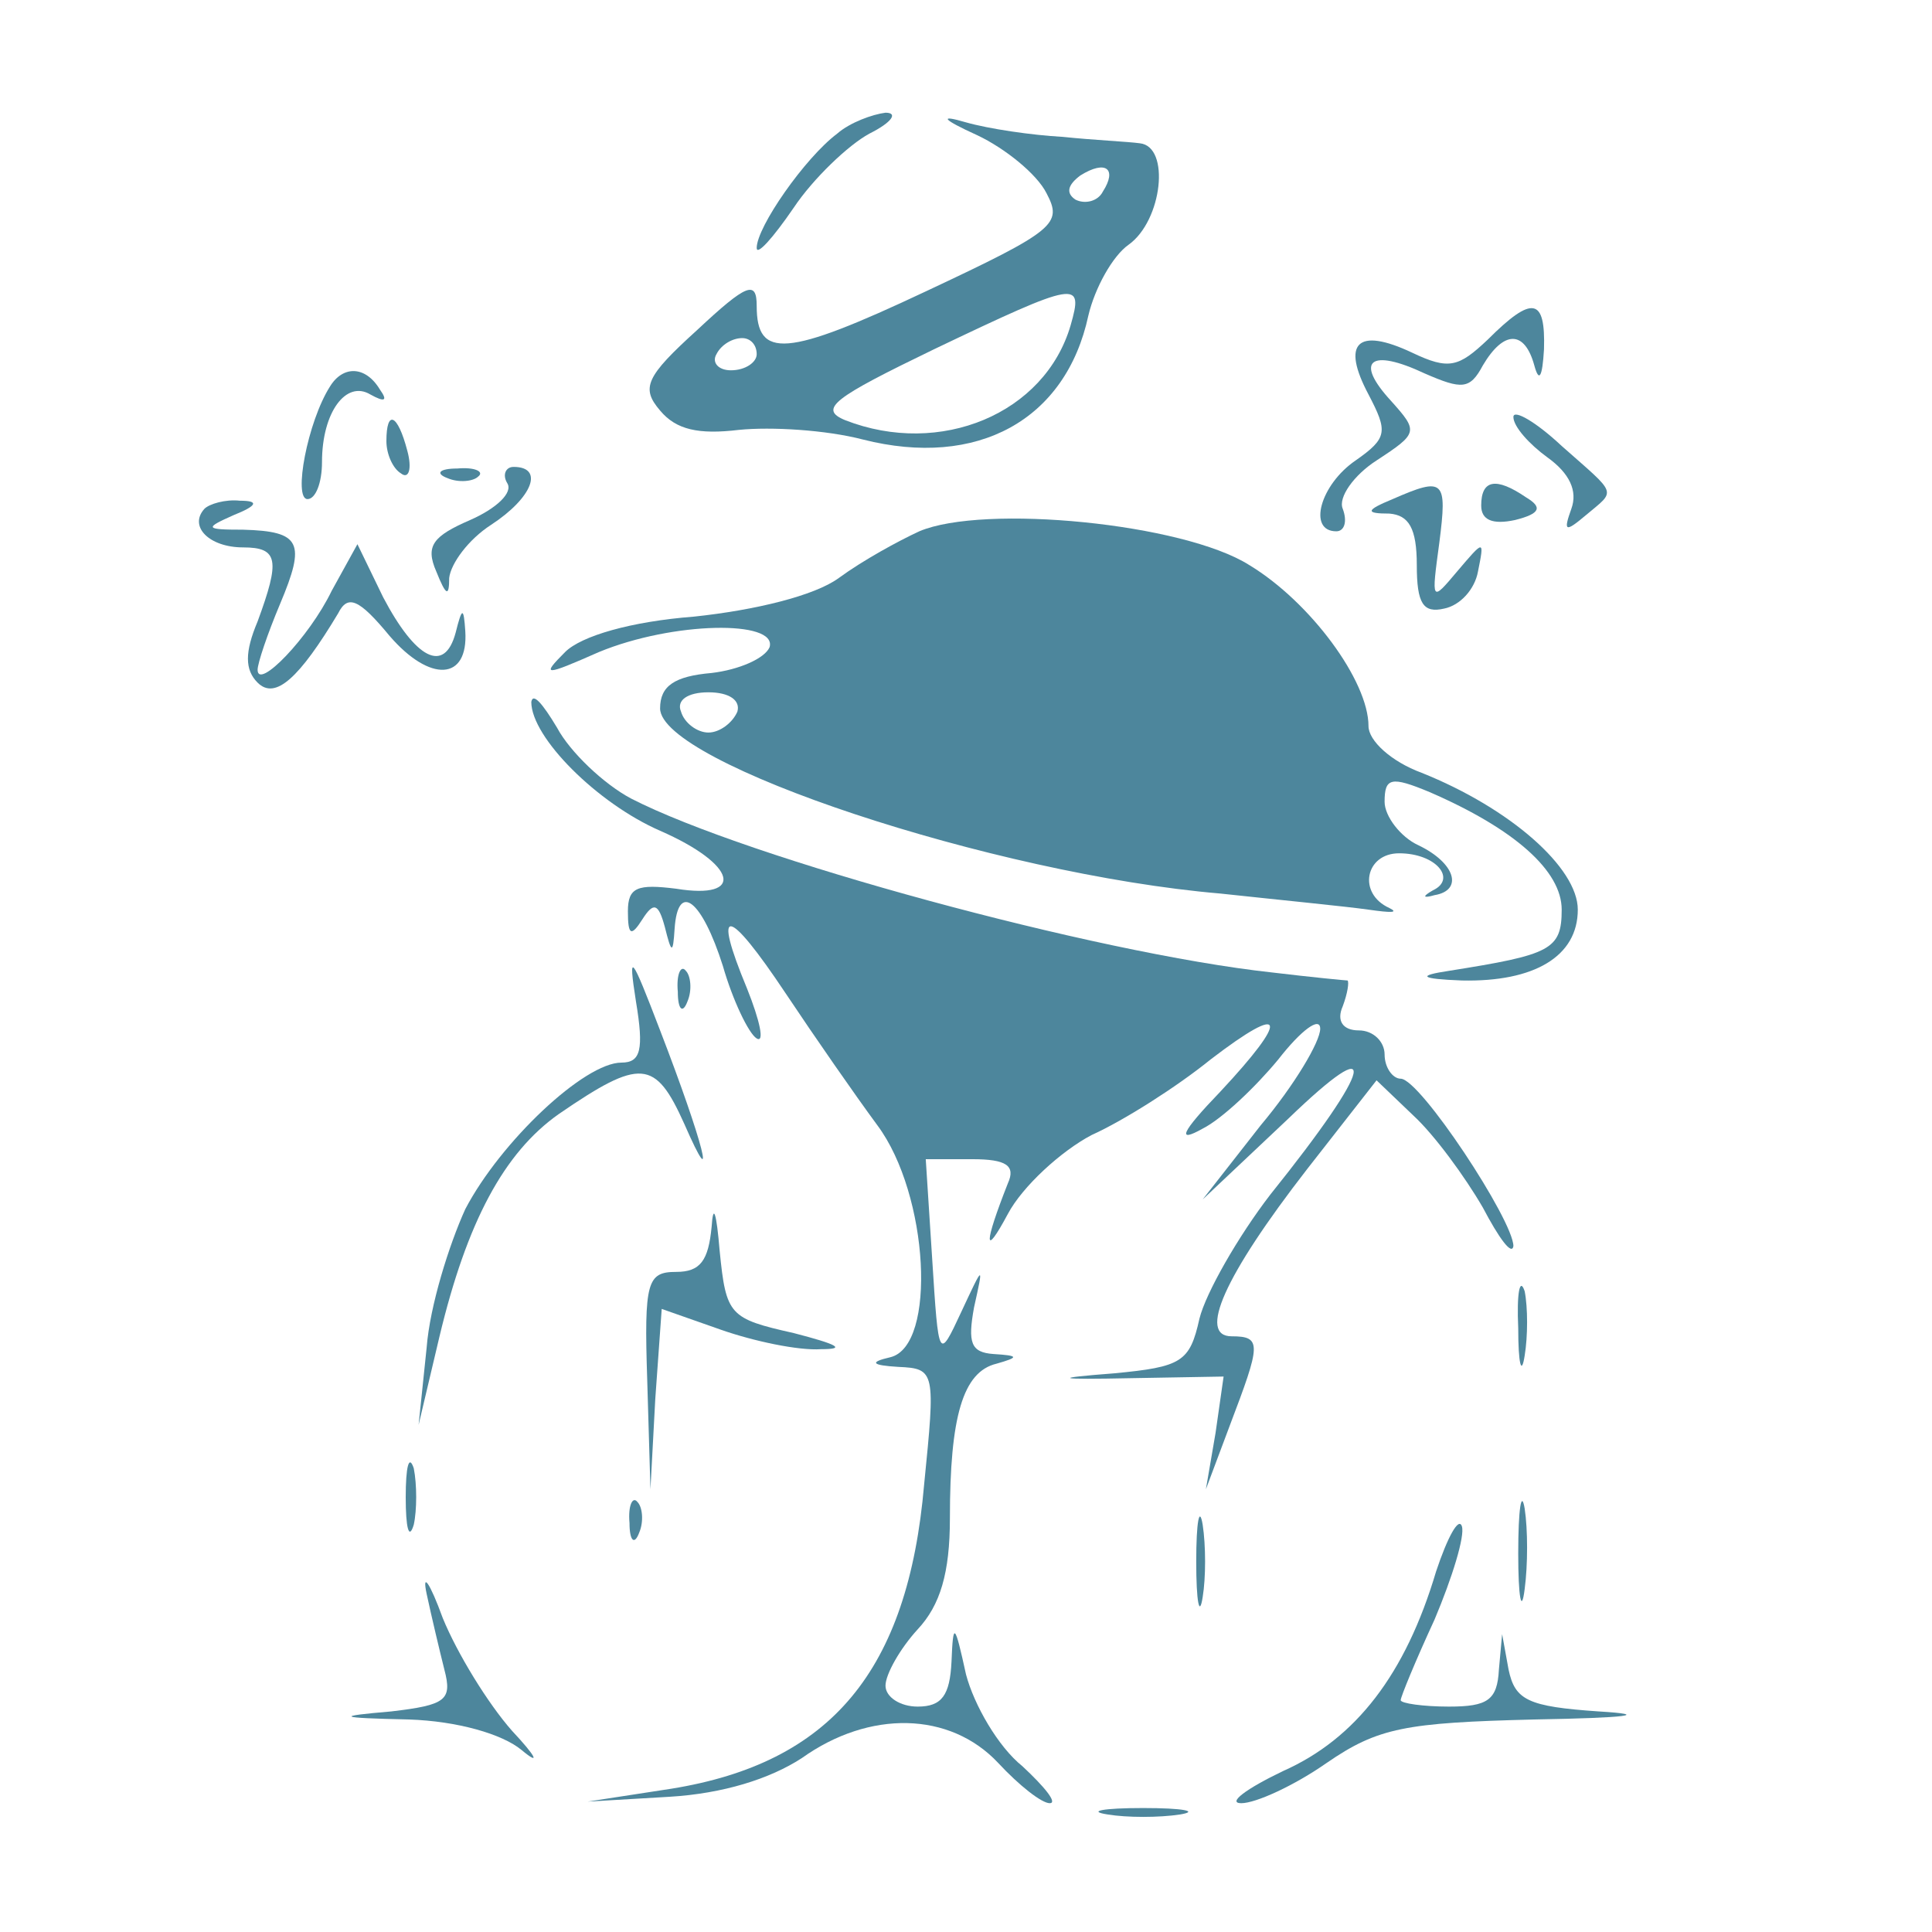 <?xml version="1.0" standalone="no"?>
<!DOCTYPE svg PUBLIC "-//W3C//DTD SVG 20010904//EN"
 "http://www.w3.org/TR/2001/REC-SVG-20010904/DTD/svg10.dtd">
<svg version="1.0" xmlns="http://www.w3.org/2000/svg"
 width="120pt" height="120pt" viewBox="0 0 120 120"
 preserveAspectRatio="xMidYMid meet">

<g transform="translate(0,120) scale(0.1,-0.1)"
fill="#4D869C" stroke="none">
<path d="M520 1117 c-20 -15 -50 -58 -50 -71 0 -5 10 6 23 25 12 18 34 39 47
46 14 7 18 13 10 13 -8 -1 -22 -6 -30 -13z"/>
<path d="M607 1116 c17 -8 37 -24 43 -36 10 -19 6 -23 -75 -61 -87 -41 -105
-42 -105 -9 0 16 -6 14 -37 -15 -32 -29 -35 -36 -23 -50 10 -12 24 -15 49 -12
20 2 54 0 77 -6 71 -18 126 12 140 77 4 17 15 37 25 44 21 15 26 61 7 63 -7 1
-29 2 -48 4 -19 1 -46 5 -60 9 -17 5 -15 2 7 -8z m78 -35 c-3 -6 -11 -8 -17
-5 -6 4 -5 9 3 15 16 10 23 4 14 -10z m-20 -83 c-16 -55 -81 -82 -140 -59 -17
7 -7 14 55 44 90 43 93 43 85 15z m-195 -18 c0 -5 -7 -10 -16 -10 -8 0 -12 5
-9 10 3 6 10 10 16 10 5 0 9 -4 9 -10z"/>
<path d="M924 989 c-18 -17 -24 -19 -47 -8 -34 16 -44 6 -27 -26 12 -23 12
-27 -8 -41 -22 -15 -30 -44 -12 -44 5 0 7 6 4 14 -3 7 7 21 21 30 26 17 26 18
9 37 -23 25 -13 33 21 17 23 -10 28 -10 36 5 13 22 26 22 32 0 3 -11 5 -7 6
10 1 32 -7 34 -35 6z"/>
<path d="M205 960 c-14 -22 -23 -70 -14 -70 5 0 9 10 9 23 0 31 15 51 30 42 9
-5 11 -4 6 3 -9 15 -23 15 -31 2z"/>
<path d="M940 941 c0 -6 10 -17 21 -25 14 -10 19 -21 15 -32 -5 -14 -4 -15 9
-4 19 16 20 12 -15 43 -16 15 -30 23 -30 18z"/>
<path d="M240 926 c0 -8 4 -17 9 -20 5 -4 7 3 4 14 -6 23 -13 26 -13 6z"/>
<path d="M278 903 c7 -3 16 -2 19 1 4 3 -2 6 -13 5 -11 0 -14 -3 -6 -6z"/>
<path d="M315 900 c4 -6 -7 -16 -23 -23 -23 -10 -28 -16 -21 -32 6 -15 8 -16
8 -4 1 9 12 24 26 33 26 17 33 36 14 36 -5 0 -7 -5 -4 -10z"/>
<path d="M865 890 c-17 -7 -17 -9 -2 -9 12 -1 17 -9 17 -32 0 -24 4 -30 17
-27 10 2 19 12 21 23 4 20 4 20 -13 0 -16 -19 -16 -19 -11 18 5 39 3 41 -29
27z"/>
<path d="M920 886 c0 -9 7 -12 21 -9 16 4 17 8 7 14 -19 13 -28 11 -28 -5z"/>
<path d="M127 884 c-10 -11 3 -24 24 -24 22 0 23 -8 9 -46 -8 -19 -8 -30 0
-38 11 -11 26 3 50 43 6 12 13 9 32 -14 25 -29 49 -28 47 3 -1 15 -2 15 -6 -1
-7 -26 -25 -16 -45 22 l-16 33 -16 -29 c-14 -29 -46 -62 -46 -49 0 4 6 22 14
41 16 38 13 45 -23 46 -24 0 -24 1 -6 9 15 6 16 9 4 9 -9 1 -19 -2 -22 -5z"/>
<path d="M571 870 c-13 -6 -35 -18 -50 -29 -15 -11 -52 -20 -90 -24 -39 -3
-70 -12 -80 -22 -15 -15 -13 -15 21 0 46 19 111 20 106 3 -3 -7 -19 -14 -36
-16 -23 -2 -32 -8 -32 -22 0 -34 207 -103 348 -115 37 -4 78 -8 92 -10 14 -2
19 -2 13 1 -20 9 -15 34 6 34 23 0 36 -16 21 -23 -7 -4 -6 -5 1 -3 18 3 13 20
-10 31 -11 5 -21 18 -21 27 0 15 4 16 28 6 53 -23 82 -49 82 -73 0 -25 -7 -28
-70 -38 -20 -3 -18 -5 8 -6 45 -1 72 15 72 44 0 26 -42 63 -97 85 -19 7 -33
20 -33 29 0 28 -36 77 -74 100 -41 26 -165 38 -205 21z m-113 -112 c-3 -7 -11
-13 -18 -13 -7 0 -15 6 -17 13 -3 7 4 12 17 12 13 0 20 -5 18 -12z"/>
<path d="M330 764 c0 -22 41 -63 80 -80 48 -21 53 -43 10 -36 -24 3 -30 1 -30
-14 0 -15 2 -16 9 -5 7 11 10 10 14 -5 4 -16 5 -17 6 -1 2 30 17 18 30 -23 6
-21 16 -42 21 -45 5 -3 2 11 -6 31 -22 53 -12 51 24 -3 18 -27 43 -63 57 -82
32 -43 37 -137 8 -144 -13 -3 -12 -5 5 -6 23 -1 23 -3 16 -73 -10 -116 -58
-173 -157 -189 l-52 -8 51 3 c33 2 62 11 82 24 42 30 92 29 122 -3 13 -14 27
-25 32 -25 5 0 -3 10 -17 23 -15 12 -30 38 -35 57 -7 32 -8 33 -9 8 -1 -21 -6
-28 -21 -28 -11 0 -20 6 -20 13 0 7 9 23 20 35 14 15 20 35 20 69 0 63 8 91
29 96 14 4 14 5 -2 6 -14 1 -16 7 -12 29 6 27 6 27 -8 -3 -14 -30 -14 -30 -18
33 l-4 62 29 0 c21 0 27 -4 22 -15 -15 -38 -15 -47 0 -19 9 17 33 39 52 49 20
9 53 30 74 47 47 36 49 26 6 -20 -25 -26 -27 -32 -11 -23 12 6 33 26 47 43 14
18 26 27 26 19 0 -8 -16 -35 -37 -60 l-36 -46 53 50 c58 56 54 34 -11 -47 -20
-26 -40 -61 -44 -77 -6 -27 -11 -30 -53 -34 -39 -3 -37 -4 11 -3 l57 1 -5 -35
-6 -35 15 40 c19 50 20 55 1 55 -21 0 -5 37 47 104 l43 55 23 -22 c13 -12 32
-38 43 -57 10 -19 18 -30 19 -24 0 16 -58 104 -70 104 -5 0 -10 7 -10 15 0 8
-7 15 -16 15 -10 0 -14 6 -10 15 3 8 4 15 3 16 -1 0 -22 2 -47 5 -110 12 -326
71 -398 108 -17 9 -38 29 -46 44 -9 15 -15 22 -16 16z"/>
<path d="M395 578 c5 -30 3 -38 -9 -38 -23 0 -75 -49 -97 -91 -10 -22 -22 -60
-24 -86 l-5 -48 13 55 c17 71 40 114 74 138 51 35 60 34 78 -6 21 -48 12 -12
-15 58 -18 47 -20 50 -15 18z"/>
<path d="M421 584 c0 -11 3 -14 6 -6 3 7 2 16 -1 19 -3 4 -6 -2 -5 -13z"/>
<path d="M442 438 c-2 -21 -7 -28 -22 -28 -18 0 -20 -6 -18 -67 l2 -68 3 56 4
56 37 -13 c20 -7 48 -13 62 -12 16 0 10 3 -17 10 -40 9 -42 11 -46 51 -2 24
-4 30 -5 15z"/>
<path d="M943 375 c0 -22 2 -30 4 -17 2 12 2 30 0 40 -3 9 -5 -1 -4 -23z"/>
<path d="M252 270 c0 -19 2 -27 5 -17 2 9 2 25 0 35 -3 9 -5 1 -5 -18z"/>
<path d="M943 235 c0 -27 2 -38 4 -22 2 15 2 37 0 50 -2 12 -4 0 -4 -28z"/>
<path d="M391 254 c0 -11 3 -14 6 -6 3 7 2 16 -1 19 -3 4 -6 -2 -5 -13z"/>
<path d="M743 230 c0 -25 2 -35 4 -22 2 12 2 32 0 45 -2 12 -4 2 -4 -23z"/>
<path d="M892 224 c-19 -64 -50 -104 -95 -124 -23 -11 -35 -20 -26 -20 9 0 33
11 53 25 32 22 49 25 129 27 58 1 73 3 40 5 -44 3 -52 7 -56 26 l-4 22 -2 -22
c-1 -19 -7 -23 -31 -23 -16 0 -30 2 -30 4 0 2 9 24 21 50 11 26 19 52 17 58
-2 6 -9 -7 -16 -28z"/>
<path d="M265 210 c3 -14 8 -35 11 -47 5 -19 1 -22 -33 -26 -35 -3 -34 -4 11
-5 30 -1 58 -9 70 -19 12 -10 9 -4 -6 12 -15 17 -34 48 -43 70 -8 22 -13 29
-10 15z"/>
<path d="M688 73 c12 -2 32 -2 45 0 12 2 2 4 -23 4 -25 0 -35 -2 -22 -4z"/>
</g>
</svg>
